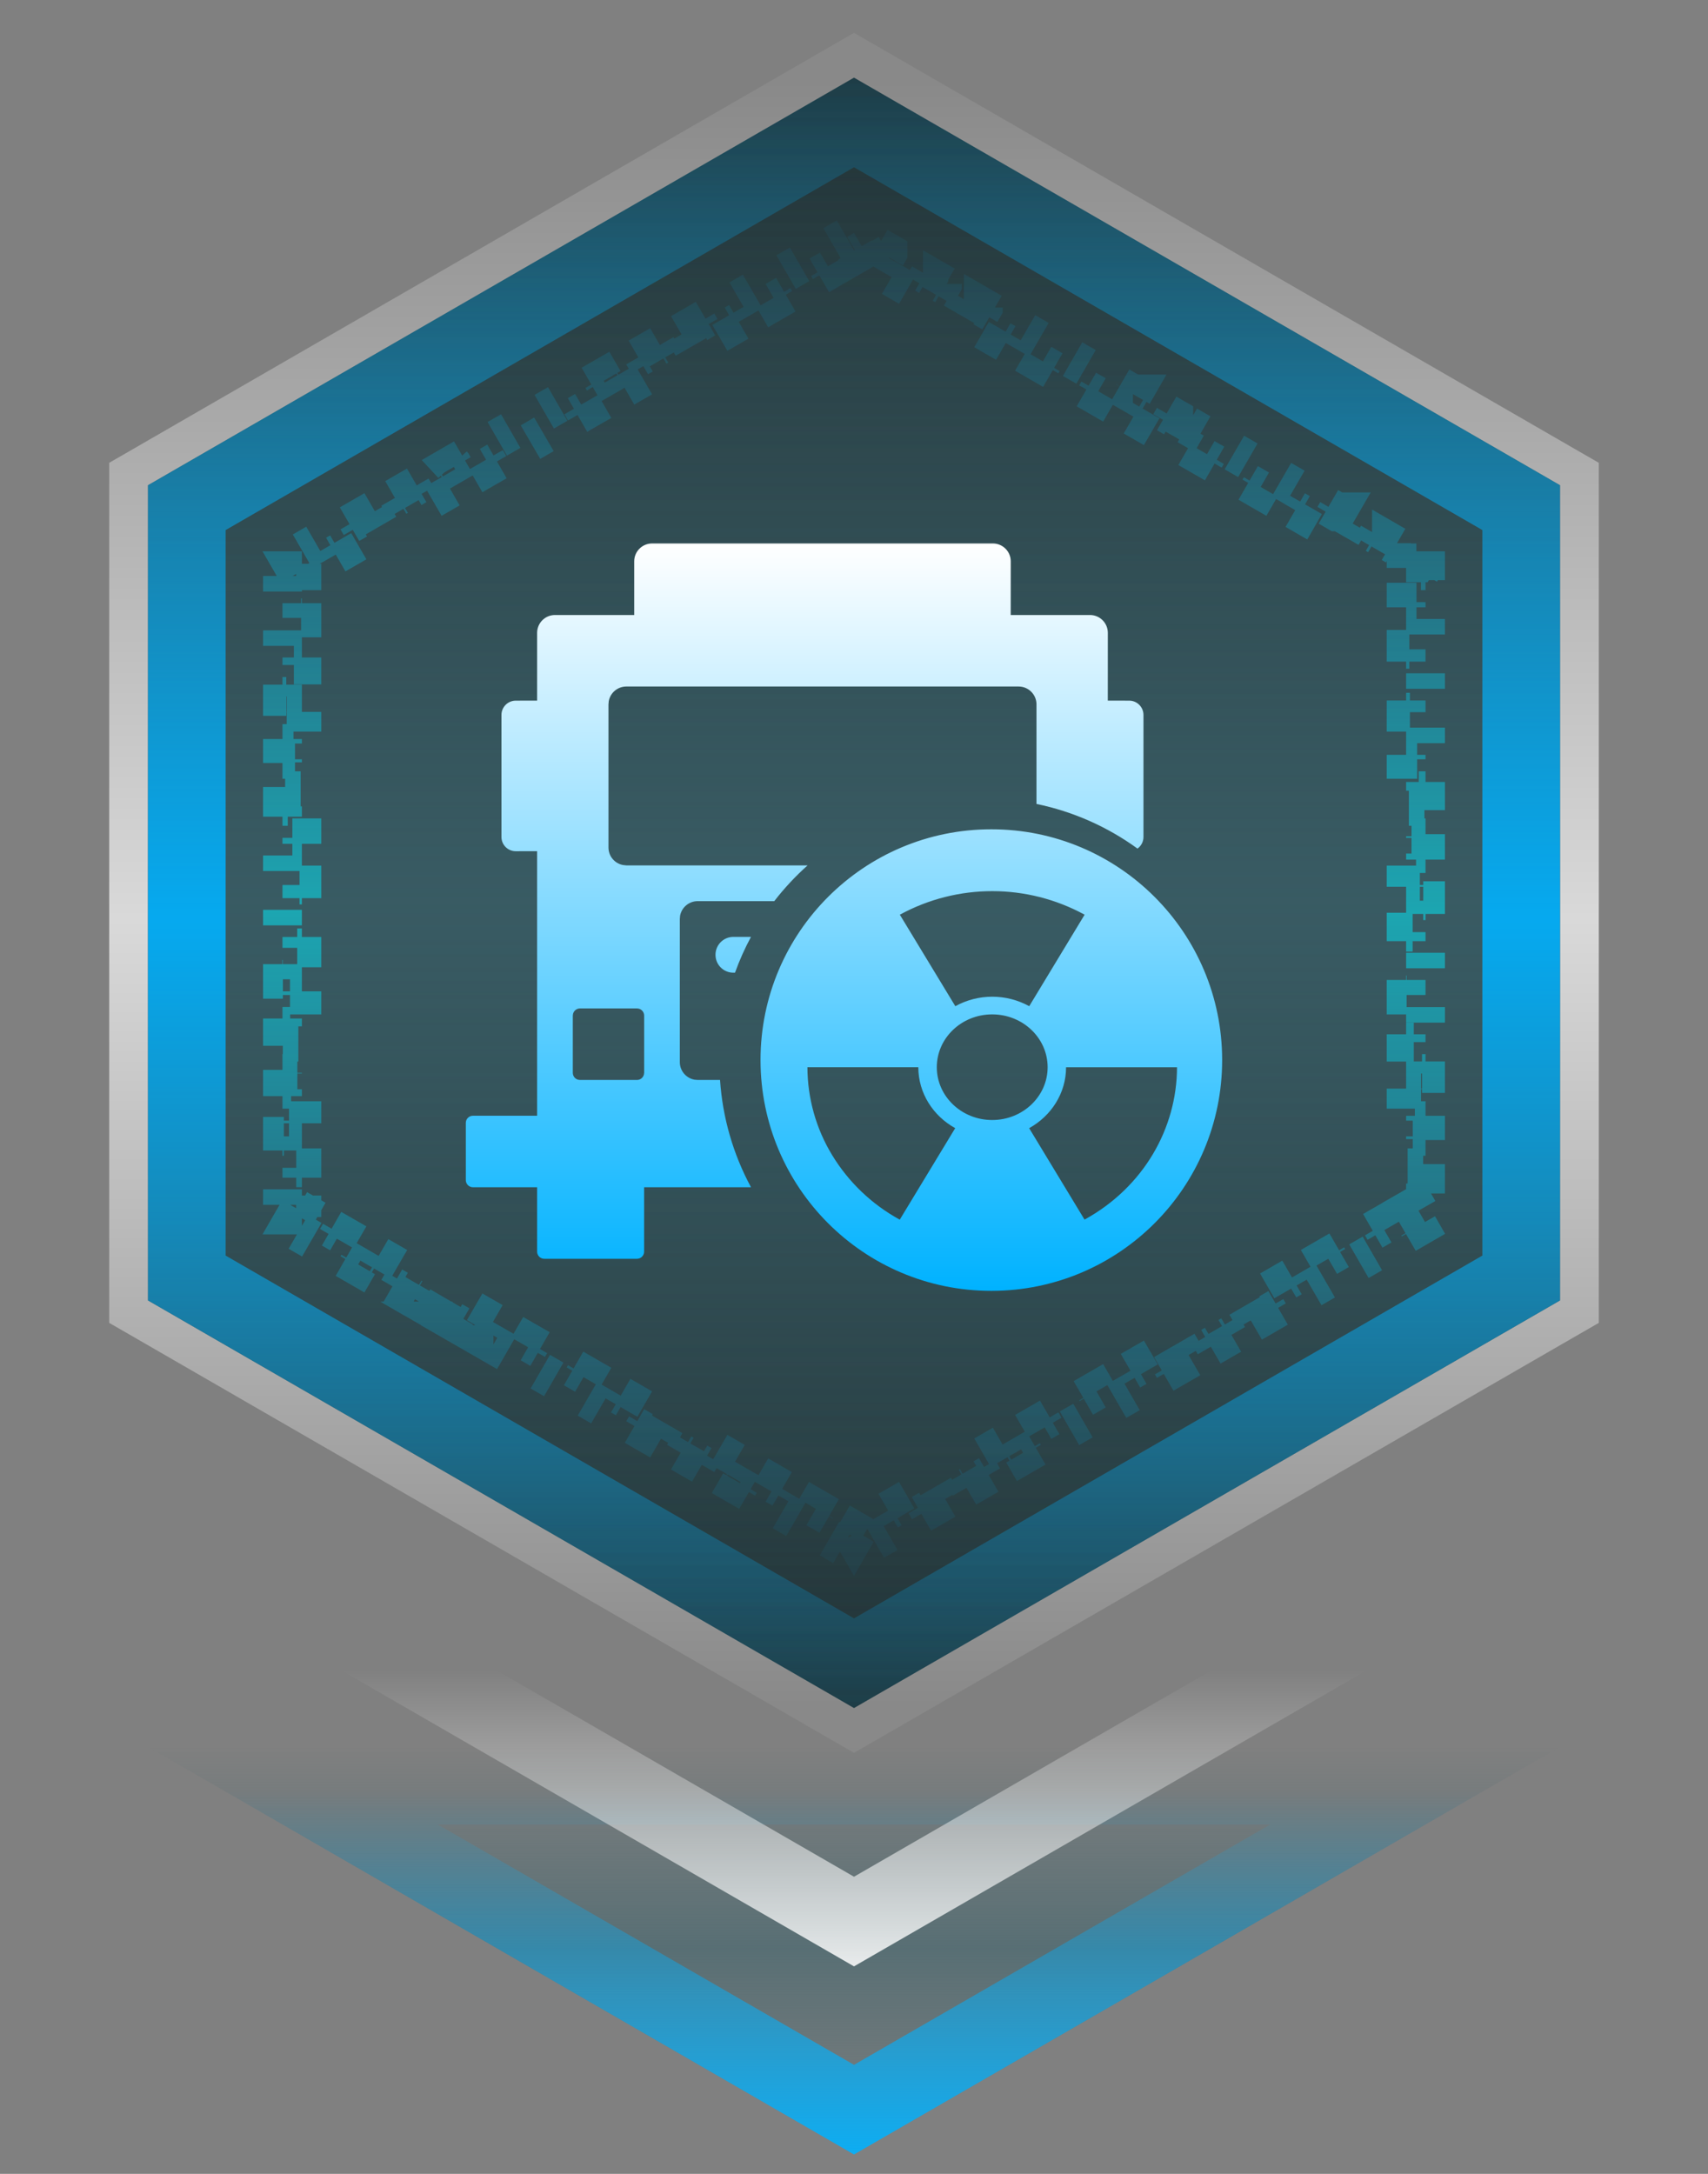 <svg width="44" height="56" viewBox="0 0 44 56" fill="none" xmlns="http://www.w3.org/2000/svg">
<rect x="0" y="0" width="44" height="56" fill="#808080" stroke="none"/>
<path d="M22 2L40.187 12.5V33.5L22 44L3.813 33.5V12.5L22 2Z" fill="#17282C" fill-opacity="0.9"/>
<path d="M22 2L40.187 12.5V33.5L22 44L3.813 33.5V12.5L22 2Z" fill="url(#paint0_linear_4296_25984)" fill-opacity="0.6"/>
<path d="M40.687 33.789L40.437 33.933L22.25 44.433L22 44.577L21.75 44.433L3.563 33.933L3.313 33.789V12.211L3.563 12.067L21.75 1.567L22 1.423L22.25 1.567L40.437 12.067L40.687 12.211V33.789Z" stroke="url(#paint1_linear_4296_25984)" stroke-opacity="0.7"/>
<path d="M22 2L40.187 12.5V33.5L22 44L3.813 33.5V12.5L22 2Z" fill="url(#paint2_linear_4296_25984)" fill-opacity="0.6"/>
<path d="M39.187 13.077V32.922L22 42.845L4.813 32.922V13.077L22 3.154L39.187 13.077Z" stroke="url(#paint3_linear_4296_25984)" stroke-opacity="0.9" stroke-width="2"/>
<path d="M30.587 10.958L31.289 11.362V11.363L31.039 11.796L31.39 11.998L31.64 11.565V11.565L32.341 11.97V11.971L32.091 12.403L32.441 12.605L32.691 12.173V12.172L33.392 12.577H33.393L33.143 13.011L33.493 13.213L33.742 12.779L34.443 13.185H34.444L34.194 13.617L34.545 13.82L34.794 13.387L35.495 13.791V13.792L35.245 14.225L35.596 14.427L35.846 13.994V13.993L36.546 14.398H36.547L36.488 14.5H36.223V14.702H36.372L36.297 14.832L36.473 14.933L36.605 14.702H36.723V15.512H36.223V15.917H36.723V16.727H36.223V17.131H36.723V17.94H36.223V18.346H36.723V19.154H36.223V19.56H36.723V20.369H36.223V20.773H36.723V21.583H36.223V21.988H36.723V22.798H36.223V23.202H36.723V24.012H36.223V24.417H36.723V25.227H36.223V25.631H36.723V26.44H36.223V26.846H36.723V27.654H36.223V28.06H36.723V28.869H36.223V29.273H36.723V30.083H36.223V30.488H36.723V31.298H36.605L36.473 31.067L36.297 31.168L36.372 31.298H36.223V31.5H36.488L36.546 31.601L35.846 32.006L35.596 31.573L35.245 31.775L35.495 32.208L34.794 32.612L34.545 32.18L34.194 32.383L34.443 32.815L33.742 33.22L33.493 32.787L33.143 32.989L33.392 33.422L32.691 33.827L32.441 33.395L32.091 33.597L32.341 34.029L31.64 34.435L31.39 34.002L31.039 34.204L31.289 34.637L30.587 35.041L30.338 34.608L29.987 34.812L30.237 35.244L29.536 35.648L29.286 35.216L28.936 35.418L29.185 35.851L28.484 36.255L28.235 35.823L27.885 36.025L28.135 36.458L27.433 36.862L27.184 36.43L26.833 36.633L27.082 37.065L26.381 37.47L26.132 37.037L25.781 37.239L26.03 37.672L25.33 38.077L25.08 37.645L24.73 37.847L24.98 38.279L24.278 38.685L24.028 38.252L23.678 38.454L23.928 38.887L23.226 39.291L22.977 38.858L22.626 39.06L22.876 39.494L22.175 39.898L22.116 39.798L22.25 39.567L22.075 39.466L22 39.596L21.925 39.466L21.75 39.567L21.883 39.798L21.825 39.898H21.824L21.123 39.494L21.374 39.06L21.023 38.858L20.773 39.291L20.071 38.887H20.072L20.322 38.454L19.972 38.252L19.721 38.685L19.02 38.279H19.02L19.27 37.847L18.92 37.645L18.669 38.077L17.969 37.672L18.219 37.239L17.868 37.037L17.618 37.47L16.917 37.065L17.167 36.633L16.816 36.43L16.566 36.862L15.864 36.458L16.115 36.025L15.765 35.823L15.515 36.255L14.815 35.851L15.065 35.418L14.714 35.216L14.464 35.648H14.463L13.762 35.244L14.013 34.81L13.662 34.608L13.412 35.041L12.71 34.637H12.711L12.961 34.204L12.61 34.002L12.359 34.435L11.658 34.029H11.659L11.909 33.597L11.559 33.395L11.308 33.827L10.607 33.422L10.857 32.989L10.507 32.787L10.257 33.22L9.556 32.815L9.806 32.383L9.455 32.18L9.205 32.612L8.504 32.208H8.505L8.755 31.775L8.404 31.573L8.154 32.006H8.153L7.453 31.601L7.512 31.5H7.777V31.298H7.628L7.703 31.168L7.527 31.067L7.395 31.298H7.277V30.488H7.777V30.083H7.277V29.273H7.777V28.869H7.277V28.06H7.777V27.654H7.277V26.846H7.777V26.44H7.277V25.631H7.777V25.227H7.277V24.417H7.777V24.012H7.277V23.202H7.777V22.798H7.277V21.988H7.777V21.583H7.277V20.773H7.777V20.369H7.277V19.56H7.777V19.154H7.277V18.346H7.777V17.94H7.277V17.131H7.777V16.727H7.277V15.917H7.777V15.512H7.277V14.702H7.395L7.527 14.933L7.703 14.832L7.628 14.702H7.777V14.5H7.512L7.453 14.398L8.153 13.993L8.154 13.994L8.404 14.427L8.755 14.225L8.505 13.792L8.504 13.791L9.205 13.387L9.455 13.82L9.806 13.617L9.556 13.185L10.257 12.779L10.507 13.213L10.857 13.011L10.607 12.577L11.308 12.172L11.309 12.173L11.559 12.605L11.909 12.403L11.659 11.971L11.658 11.97L12.359 11.565L12.36 11.565L12.61 11.998L12.961 11.796L12.711 11.363L12.71 11.362L13.412 10.958L13.662 11.392L14.013 11.188L13.763 10.756L13.762 10.755L14.463 10.351L14.464 10.352L14.714 10.784L15.065 10.582L14.815 10.148L15.515 9.744L15.765 10.177L16.115 9.975L15.865 9.542L15.864 9.541L16.566 9.137L16.816 9.57L17.167 9.367L16.917 8.935L17.618 8.529L17.868 8.963L18.219 8.761L17.969 8.327L18.669 7.922L18.67 7.923L18.92 8.355L19.27 8.153L19.02 7.721L19.02 7.72L19.721 7.314L19.722 7.315L19.972 7.748L20.322 7.546L20.072 7.113L20.071 7.112L20.773 6.708L21.023 7.142L21.374 6.939L21.124 6.506L21.123 6.505L21.824 6.101L21.825 6.102L21.883 6.201L21.75 6.433L21.925 6.534L22 6.403L22.075 6.534L22.25 6.433L22.116 6.201L22.175 6.102V6.101L22.876 6.505V6.506L22.626 6.939L22.977 7.142L23.226 6.708L23.928 7.112V7.113L23.678 7.546L24.028 7.748L24.278 7.315V7.314L24.98 7.72V7.721L24.73 8.153L25.08 8.355L25.33 7.923V7.922L26.03 8.327H26.031L25.781 8.761L26.132 8.963L26.381 8.529L27.082 8.935H27.083L26.833 9.367L27.184 9.57L27.433 9.137L28.135 9.541V9.542L27.885 9.975L28.235 10.177L28.484 9.744L29.185 10.148H29.186L28.936 10.582L29.286 10.784L29.536 10.352V10.351L30.237 10.755V10.756L29.987 11.19L30.338 11.392L30.587 10.958Z" stroke="url(#paint4_linear_4296_25984)" stroke-opacity="0.5" stroke-dasharray="0.4 0.8"/>
<path d="M3.813 45L22 55.5L40.187 45L3.813 45Z" fill="url(#paint5_linear_4296_25984)" fill-opacity="0.6"/>
<path d="M7.546 46L36.454 46L22 54.346L7.546 46Z" stroke="url(#paint6_linear_4296_25984)" stroke-opacity="0.9" stroke-width="2"/>
<path d="M3.813 39L22 49.5L40.187 39" stroke="url(#paint7_linear_4296_25984)" stroke-opacity="0.9" stroke-width="2"/>
<path fill-rule="evenodd" clip-rule="evenodd" d="M25.541 33.253C25.541 33.253 25.539 33.253 25.537 33.253C22.254 33.253 19.592 30.592 19.592 27.307C19.592 24.024 22.254 21.363 25.537 21.363C28.821 21.362 31.483 24.022 31.484 27.306C31.485 30.59 28.824 33.252 25.541 33.253ZM25.56 28.852C26.349 28.852 26.988 28.242 26.988 27.492C26.988 26.74 26.349 26.131 25.56 26.131C24.772 26.131 24.133 26.74 24.133 27.492C24.133 28.242 24.772 28.852 25.56 28.852ZM20.8 27.492C20.802 28.291 21.022 29.075 21.438 29.758C21.862 30.455 22.463 31.028 23.179 31.419L24.607 29.062C24.038 28.746 23.657 28.161 23.657 27.492H20.8ZM23.181 23.563L24.61 25.92C25.202 25.594 25.921 25.594 26.514 25.92L27.941 23.563C26.458 22.754 24.665 22.754 23.181 23.563ZM27.463 27.494C27.463 28.161 27.08 28.748 26.512 29.062L27.939 31.418C29.466 30.579 30.319 29.058 30.321 27.494H27.463ZM18.432 24.597V24.595C18.432 24.341 18.638 24.135 18.89 24.135H19.346C19.186 24.432 19.048 24.74 18.935 25.057H18.89C18.637 25.056 18.432 24.851 18.432 24.597ZM26.701 20.71V18.145C26.701 17.892 26.495 17.685 26.241 17.685H16.135C15.913 17.685 15.722 17.844 15.682 18.063L15.675 18.145V21.833C15.675 22.059 15.838 22.246 16.052 22.284L16.135 22.293H20.804C20.491 22.573 20.203 22.881 19.946 23.214H17.973C17.75 23.214 17.56 23.373 17.52 23.59L17.513 23.674V27.361C17.513 27.586 17.676 27.774 17.89 27.813L17.973 27.82H18.549C18.614 28.788 18.886 29.732 19.347 30.584H16.593V32.243C16.593 32.344 16.512 32.426 16.41 32.427H14.021C13.919 32.427 13.837 32.344 13.837 32.243V30.584H12.183C12.082 30.584 12 30.501 12 30.4V28.926C12 28.824 12.082 28.742 12.184 28.742H13.837V21.927L13.286 21.928C13.083 21.928 12.918 21.764 12.918 21.561V18.417C12.918 18.214 13.083 18.049 13.286 18.049L13.837 18.048V16.303C13.837 16.048 14.043 15.843 14.297 15.843H16.338V14.46C16.338 14.206 16.544 14 16.798 14H25.578C25.832 14 26.038 14.206 26.038 14.46L26.037 15.843H28.079C28.333 15.843 28.539 16.048 28.539 16.303L28.538 18.048L29.09 18.049C29.293 18.049 29.457 18.215 29.457 18.417V21.561C29.457 21.684 29.396 21.794 29.303 21.86C28.527 21.296 27.64 20.904 26.701 20.71ZM14.763 26.114L14.756 26.162V27.636C14.756 27.721 14.814 27.793 14.892 27.814L14.94 27.82H16.41C16.493 27.82 16.565 27.764 16.587 27.684L16.594 27.636V26.162C16.594 26.06 16.512 25.978 16.41 25.978H14.94C14.858 25.978 14.785 26.034 14.763 26.114Z" fill="url(#paint8_linear_4296_25984)"/>
<defs>
<linearGradient id="paint0_linear_4296_25984" x1="22" y1="2" x2="22" y2="44" gradientUnits="userSpaceOnUse">
<stop stop-color="#3D636C" stop-opacity="0"/>
<stop offset="0.505" stop-color="#3D636C"/>
<stop offset="1" stop-color="#3D636C" stop-opacity="0"/>
</linearGradient>
<linearGradient id="paint1_linear_4296_25984" x1="22" y1="2" x2="22" y2="44" gradientUnits="userSpaceOnUse">
<stop stop-color="white" stop-opacity="0.1"/>
<stop offset="0.516" stop-color="white"/>
<stop offset="1" stop-color="white" stop-opacity="0.1"/>
</linearGradient>
<linearGradient id="paint2_linear_4296_25984" x1="22" y1="2" x2="22" y2="44" gradientUnits="userSpaceOnUse">
<stop stop-color="#3D636C" stop-opacity="0"/>
<stop offset="0.505" stop-color="#3D636C"/>
<stop offset="1" stop-color="#3D636C" stop-opacity="0"/>
</linearGradient>
<linearGradient id="paint3_linear_4296_25984" x1="22" y1="2" x2="22" y2="44" gradientUnits="userSpaceOnUse">
<stop stop-color="#00B2FF" stop-opacity="0.1"/>
<stop offset="0.516" stop-color="#00B2FF"/>
<stop offset="1" stop-color="#00B2FF" stop-opacity="0.1"/>
</linearGradient>
<linearGradient id="paint4_linear_4296_25984" x1="22" y1="6" x2="22" y2="40" gradientUnits="userSpaceOnUse">
<stop stop-color="#00B2FF" stop-opacity="0.1"/>
<stop offset="0.516" stop-color="#00F0FF"/>
<stop offset="1" stop-color="#00B2FF" stop-opacity="0.1"/>
</linearGradient>
<linearGradient id="paint5_linear_4296_25984" x1="22" y1="55.5" x2="22" y2="45" gradientUnits="userSpaceOnUse">
<stop stop-color="#3D636C" stop-opacity="0"/>
<stop offset="0.505" stop-color="#3D636C"/>
<stop offset="1" stop-color="#3D636C" stop-opacity="0"/>
</linearGradient>
<linearGradient id="paint6_linear_4296_25984" x1="22" y1="55.5" x2="22" y2="45" gradientUnits="userSpaceOnUse">
<stop stop-color="#00B2FF"/>
<stop offset="0.891" stop-color="#00B2FF" stop-opacity="0"/>
</linearGradient>
<linearGradient id="paint7_linear_4296_25984" x1="22" y1="43" x2="22" y2="51" gradientUnits="userSpaceOnUse">
<stop stop-color="white" stop-opacity="0"/>
<stop offset="1" stop-color="white"/>
</linearGradient>
<linearGradient id="paint8_linear_4296_25984" x1="21.742" y1="14" x2="21.742" y2="33.253" gradientUnits="userSpaceOnUse">
<stop stop-color="white"/>
<stop offset="1" stop-color="#00B2FF"/>
</linearGradient>
</defs>
</svg>
